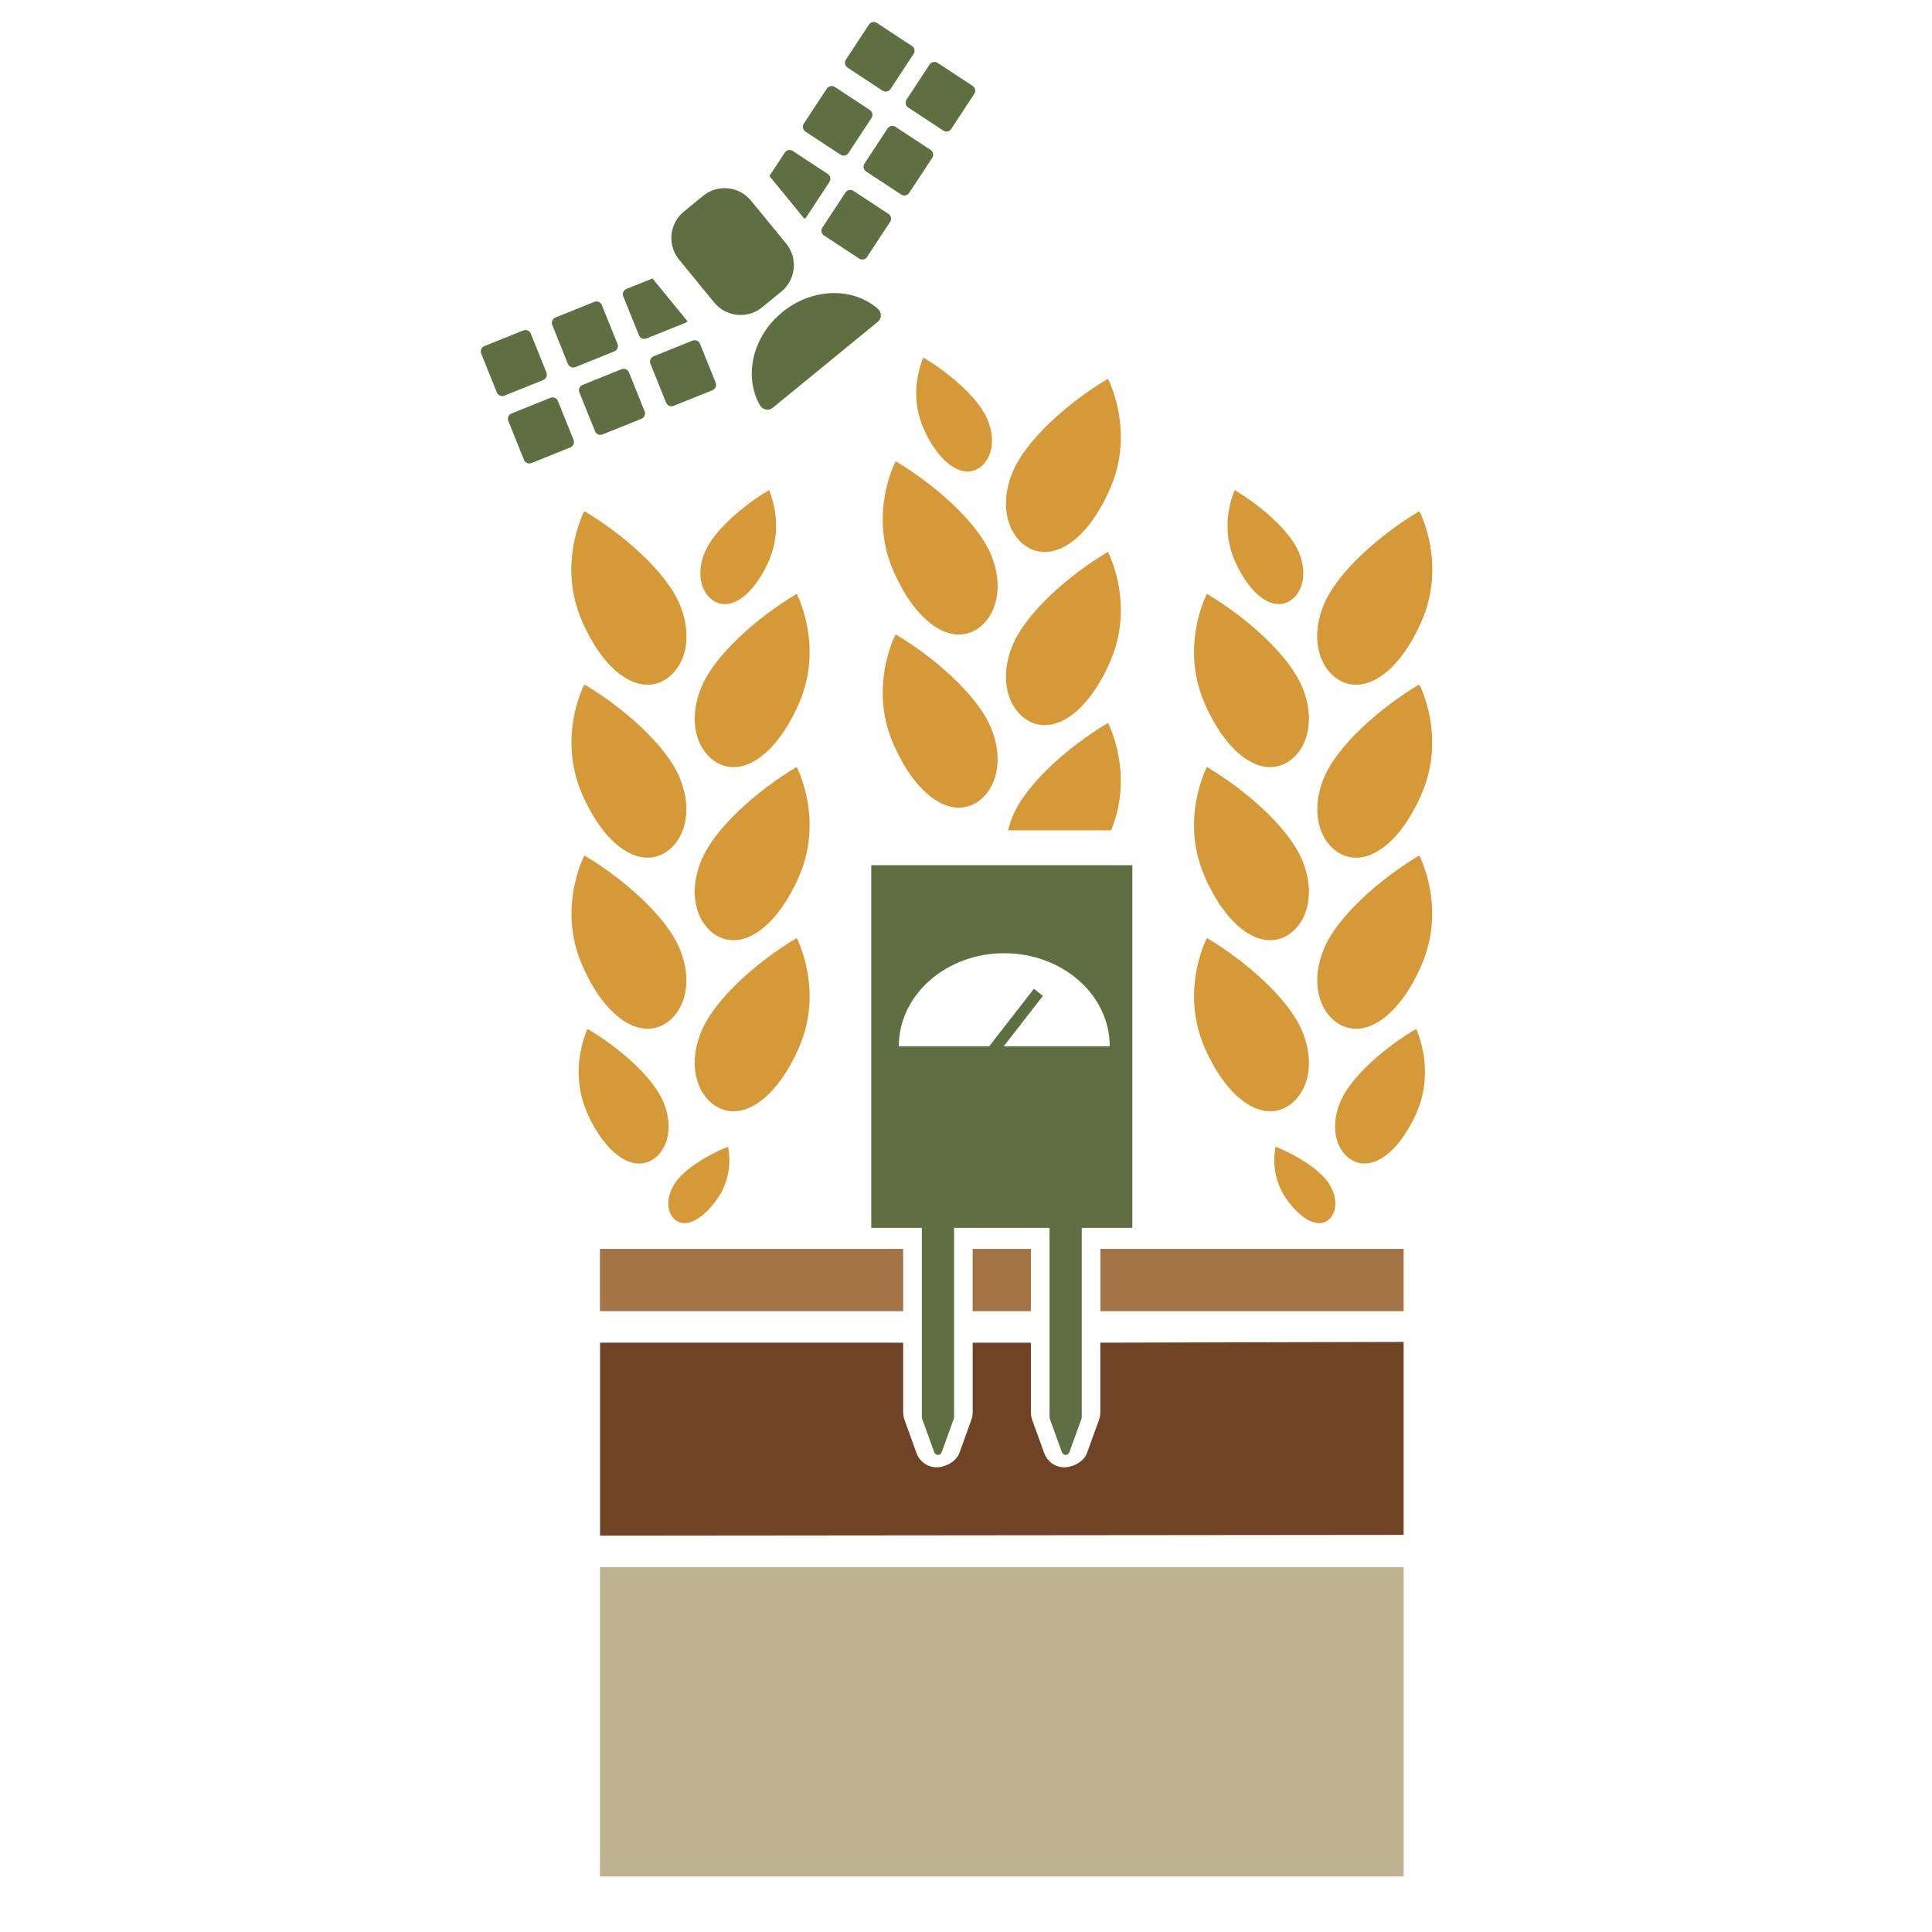 <?xml version="1.0" encoding="UTF-8" standalone="no"?>
<!-- Created with Inkscape (http://www.inkscape.org/) -->

<svg
   width="150mm"
   height="150mm"
   viewBox="0 0 150 150"
   version="1.1"
   id="svg63132"
   inkscape:version="1.3.2 (1:1.3.2+202311252150+091e20ef0f)"
   sodipodi:docname="logo_ai4soilhealth_square.icon.svg"
   inkscape:export-filename="logo_ai4soilhealth_square.icon.png"
   inkscape:export-xdpi="96"
   inkscape:export-ydpi="96"
   xmlns:inkscape="http://www.inkscape.org/namespaces/inkscape"
   xmlns:sodipodi="http://sodipodi.sourceforge.net/DTD/sodipodi-0.dtd"
   xmlns="http://www.w3.org/2000/svg"
   xmlns:svg="http://www.w3.org/2000/svg">
  <sodipodi:namedview
     id="namedview63134"
     pagecolor="#ffffff"
     bordercolor="#666666"
     borderopacity="1.0"
     inkscape:pageshadow="2"
     inkscape:pageopacity="0.0"
     inkscape:pagecheckerboard="0"
     inkscape:document-units="mm"
     showgrid="false"
     fit-margin-top="0"
     fit-margin-left="0"
     fit-margin-right="0"
     fit-margin-bottom="0"
     inkscape:zoom="0.69664703"
     inkscape:cx="729.92488"
     inkscape:cy="395.46569"
     inkscape:window-width="1920"
     inkscape:window-height="1073"
     inkscape:window-x="0"
     inkscape:window-y="0"
     inkscape:window-maximized="1"
     inkscape:current-layer="layer1"
     inkscape:showpageshadow="2"
     inkscape:deskcolor="#d1d1d1" />
  <defs
     id="defs63129">
    <clipPath
       clipPathUnits="userSpaceOnUse"
       id="clipPath63267">
      <path
         d="M 0,595.276 H 884.401 V 0 H 0 Z"
         id="path63265" />
    </clipPath>
    <clipPath
       clipPathUnits="userSpaceOnUse"
       id="clipPath63485">
      <path
         d="M 0,595.276 H 884.401 V 0 H 0 Z"
         id="path63483" />
    </clipPath>
    <clipPath
       clipPathUnits="userSpaceOnUse"
       id="clipPath1">
      <g
         id="g2"
         transform="matrix(2.241,0,0,-2.241,-238.948,332.355)">
        <path
           d="M 15.557,-10.72 H 410.122 V 254.856 H 15.557 Z"
           id="path1"
           style="stroke-width:0.446" />
      </g>
    </clipPath>
    <clipPath
       clipPathUnits="userSpaceOnUse"
       id="clipPath2">
      <g
         id="g3">
        <path
           d="M 15.557,-10.72 H 410.122 V 254.856 H 15.557 Z"
           id="path2"
           style="stroke-width:0.446" />
      </g>
    </clipPath>
    <clipPath
       clipPathUnits="userSpaceOnUse"
       id="clipPath3">
      <g
         id="g4"
         transform="matrix(2.241,0,0,-2.241,-222.142,280.769)">
        <path
           d="M 15.557,-10.72 H 410.122 V 254.856 H 15.557 Z"
           id="path3"
           style="stroke-width:0.446" />
      </g>
    </clipPath>
    <clipPath
       clipPathUnits="userSpaceOnUse"
       id="clipPath4">
      <g
         id="g5"
         transform="matrix(2.241,0,0,-2.241,-240.822,243.195)">
        <path
           d="M 15.557,-10.72 H 410.122 V 254.856 H 15.557 Z"
           id="path4"
           style="stroke-width:0.446" />
      </g>
    </clipPath>
    <clipPath
       clipPathUnits="userSpaceOnUse"
       id="clipPath5">
      <g
         id="g6"
         transform="matrix(2.241,0,0,-2.241,-202.977,228.267)">
        <path
           d="M 15.557,-10.72 H 410.122 V 254.856 H 15.557 Z"
           id="path5"
           style="stroke-width:0.446" />
      </g>
    </clipPath>
    <clipPath
       clipPathUnits="userSpaceOnUse"
       id="clipPath6">
      <g
         id="g7"
         transform="matrix(2.241,0,0,-2.241,-202.977,198.143)">
        <path
           d="M 15.557,-10.72 H 410.122 V 254.856 H 15.557 Z"
           id="path6"
           style="stroke-width:0.446" />
      </g>
    </clipPath>
    <clipPath
       clipPathUnits="userSpaceOnUse"
       id="clipPath7">
      <g
         id="g8"
         transform="matrix(2.241,0,0,-2.241,-208.144,160.91)">
        <path
           d="M 15.557,-10.72 H 410.122 V 254.856 H 15.557 Z"
           id="path7"
           style="stroke-width:0.446" />
      </g>
    </clipPath>
    <clipPath
       clipPathUnits="userSpaceOnUse"
       id="clipPath8">
      <g
         id="g9"
         transform="matrix(2.241,0,0,-2.241,-223.598,211.187)">
        <path
           d="M 15.557,-10.72 H 410.122 V 254.856 H 15.557 Z"
           id="path8"
           style="stroke-width:0.446" />
      </g>
    </clipPath>
    <clipPath
       clipPathUnits="userSpaceOnUse"
       id="clipPath9">
      <g
         id="g10"
         transform="matrix(2.241,0,0,-2.241,-223.598,181.063)">
        <path
           d="M 15.557,-10.72 H 410.122 V 254.856 H 15.557 Z"
           id="path9"
           style="stroke-width:0.446" />
      </g>
    </clipPath>
    <clipPath
       clipPathUnits="userSpaceOnUse"
       id="clipPath10">
      <g
         id="g11"
         transform="matrix(2.241,0,0,-2.241,-186.465,281.105)">
        <path
           d="M 15.557,-10.72 H 410.122 V 254.856 H 15.557 Z"
           id="path10"
           style="stroke-width:0.446" />
      </g>
    </clipPath>
    <clipPath
       clipPathUnits="userSpaceOnUse"
       id="clipPath11">
      <g
         id="g12"
         transform="matrix(2.241,0,0,-2.241,-186.465,251.337)">
        <path
           d="M 15.557,-10.72 H 410.122 V 254.856 H 15.557 Z"
           id="path11"
           style="stroke-width:0.446" />
      </g>
    </clipPath>
    <clipPath
       clipPathUnits="userSpaceOnUse"
       id="clipPath12">
      <g
         id="g13"
         transform="matrix(2.241,0,0,-2.241,-186.465,221.213)">
        <path
           d="M 15.557,-10.72 H 410.122 V 254.856 H 15.557 Z"
           id="path12"
           style="stroke-width:0.446" />
      </g>
    </clipPath>
    <clipPath
       clipPathUnits="userSpaceOnUse"
       id="clipPath13">
      <g
         id="g14"
         transform="matrix(2.241,0,0,-2.241,-174.166,298.242)">
        <path
           d="M 15.557,-10.72 H 410.122 V 254.856 H 15.557 Z"
           id="path13"
           style="stroke-width:0.446" />
      </g>
    </clipPath>
    <clipPath
       clipPathUnits="userSpaceOnUse"
       id="clipPath14">
      <g
         id="g15"
         transform="matrix(2.241,0,0,-2.241,-181.298,183.98)">
        <path
           d="M 15.557,-10.72 H 410.122 V 254.856 H 15.557 Z"
           id="path14"
           style="stroke-width:0.446" />
      </g>
    </clipPath>
    <clipPath
       clipPathUnits="userSpaceOnUse"
       id="clipPath15">
      <g
         id="g16"
         transform="matrix(2.241,0,0,-2.241,-162.92,290.487)">
        <path
           d="M 15.557,-10.72 H 410.122 V 254.856 H 15.557 Z"
           id="path15"
           style="stroke-width:0.446" />
      </g>
    </clipPath>
    <clipPath
       clipPathUnits="userSpaceOnUse"
       id="clipPath16">
      <g
         id="g17"
         transform="matrix(2.241,0,0,-2.241,-165.844,264.026)">
        <path
           d="M 15.557,-10.72 H 410.122 V 254.856 H 15.557 Z"
           id="path16"
           style="stroke-width:0.446" />
      </g>
    </clipPath>
    <clipPath
       clipPathUnits="userSpaceOnUse"
       id="clipPath17">
      <g
         id="g18"
         transform="matrix(2.241,0,0,-2.241,-148.808,236.977)">
        <path
           d="M 15.557,-10.72 H 410.122 V 254.856 H 15.557 Z"
           id="path17"
           style="stroke-width:0.446" />
      </g>
    </clipPath>
    <clipPath
       clipPathUnits="userSpaceOnUse"
       id="clipPath18">
      <g
         id="g19"
         transform="matrix(2.241,0,0,-2.241,-148.808,206.856)">
        <path
           d="M 15.557,-10.72 H 410.122 V 254.856 H 15.557 Z"
           id="path18"
           style="stroke-width:0.446" />
      </g>
    </clipPath>
    <clipPath
       clipPathUnits="userSpaceOnUse"
       id="clipPath19">
      <g
         id="g20"
         transform="matrix(2.241,0,0,-2.241,-148.808,206.856)">
        <path
           d="M 15.557,-10.72 H 410.122 V 254.856 H 15.557 Z"
           id="path19"
           style="stroke-width:0.446" />
      </g>
    </clipPath>
    <clipPath
       clipPathUnits="userSpaceOnUse"
       id="clipPath20">
      <g
         id="g21"
         transform="matrix(2.241,0,0,-2.241,-257.154,281.105)">
        <path
           d="M 15.557,-10.72 H 410.122 V 254.856 H 15.557 Z"
           id="path20"
           style="stroke-width:0.446" />
      </g>
    </clipPath>
    <clipPath
       clipPathUnits="userSpaceOnUse"
       id="clipPath21">
      <g
         id="g22"
         transform="matrix(2.241,0,0,-2.241,-257.154,251.337)">
        <path
           d="M 15.557,-10.72 H 410.122 V 254.856 H 15.557 Z"
           id="path21"
           style="stroke-width:0.446" />
      </g>
    </clipPath>
    <clipPath
       clipPathUnits="userSpaceOnUse"
       id="clipPath22">
      <g
         id="g23"
         transform="matrix(2.241,0,0,-2.241,-257.154,221.213)">
        <path
           d="M 15.557,-10.72 H 410.122 V 254.856 H 15.557 Z"
           id="path22"
           style="stroke-width:0.446" />
      </g>
    </clipPath>
    <clipPath
       clipPathUnits="userSpaceOnUse"
       id="clipPath23">
      <g
         id="g24"
         transform="matrix(2.241,0,0,-2.241,-269.452,298.242)">
        <path
           d="M 15.557,-10.72 H 410.122 V 254.856 H 15.557 Z"
           id="path23"
           style="stroke-width:0.446" />
      </g>
    </clipPath>
    <clipPath
       clipPathUnits="userSpaceOnUse"
       id="clipPath24">
      <g
         id="g25"
         transform="matrix(2.241,0,0,-2.241,-262.321,183.98)">
        <path
           d="M 15.557,-10.72 H 410.122 V 254.856 H 15.557 Z"
           id="path24"
           style="stroke-width:0.446" />
      </g>
    </clipPath>
    <clipPath
       clipPathUnits="userSpaceOnUse"
       id="clipPath25">
      <g
         id="g26"
         transform="matrix(2.241,0,0,-2.241,-280.699,290.487)">
        <path
           d="M 15.557,-10.72 H 410.122 V 254.856 H 15.557 Z"
           id="path25"
           style="stroke-width:0.446" />
      </g>
    </clipPath>
    <clipPath
       clipPathUnits="userSpaceOnUse"
       id="clipPath26">
      <g
         id="g27"
         transform="matrix(2.241,0,0,-2.241,-277.775,264.026)">
        <path
           d="M 15.557,-10.72 H 410.122 V 254.856 H 15.557 Z"
           id="path26"
           style="stroke-width:0.446" />
      </g>
    </clipPath>
    <clipPath
       clipPathUnits="userSpaceOnUse"
       id="clipPath27">
      <g
         id="g28"
         transform="matrix(2.241,0,0,-2.241,-294.811,236.977)">
        <path
           d="M 15.557,-10.72 H 410.122 V 254.856 H 15.557 Z"
           id="path27"
           style="stroke-width:0.446" />
      </g>
    </clipPath>
    <clipPath
       clipPathUnits="userSpaceOnUse"
       id="clipPath28">
      <g
         id="g29"
         transform="matrix(2.241,0,0,-2.241,-294.811,206.856)">
        <path
           d="M 15.557,-10.72 H 410.122 V 254.856 H 15.557 Z"
           id="path28"
           style="stroke-width:0.446" />
      </g>
    </clipPath>
    <clipPath
       clipPathUnits="userSpaceOnUse"
       id="clipPath29">
      <g
         id="g30"
         transform="matrix(2.241,0,0,-2.241,-294.811,206.856)">
        <path
           d="M 15.557,-10.72 H 410.122 V 254.856 H 15.557 Z"
           id="path29"
           style="stroke-width:0.446" />
      </g>
    </clipPath>
    <clipPath
       clipPathUnits="userSpaceOnUse"
       id="clipPath30">
      <g
         id="g31">
        <path
           d="M 15.557,-10.72 H 410.122 V 254.856 H 15.557 Z"
           id="path30"
           style="stroke-width:0.446" />
      </g>
    </clipPath>
    <clipPath
       clipPathUnits="userSpaceOnUse"
       id="clipPath31">
      <g
         id="g32">
        <path
           d="M 15.557,-10.72 H 410.122 V 254.856 H 15.557 Z"
           id="path31"
           style="stroke-width:0.446" />
      </g>
    </clipPath>
    <clipPath
       clipPathUnits="userSpaceOnUse"
       id="clipPath32">
      <g
         id="g33">
        <path
           d="M 15.557,-10.72 H 410.122 V 254.856 H 15.557 Z"
           id="path32"
           style="stroke-width:0.446" />
      </g>
    </clipPath>
    <clipPath
       clipPathUnits="userSpaceOnUse"
       id="clipPath33">
      <g
         id="g34"
         transform="matrix(2.241,0,0,-2.241,-158.659,157.043)">
        <path
           d="M 15.557,-10.72 H 410.122 V 254.856 H 15.557 Z"
           id="path33"
           style="stroke-width:0.446" />
      </g>
    </clipPath>
    <clipPath
       clipPathUnits="userSpaceOnUse"
       id="clipPath34">
      <g
         id="g35"
         transform="matrix(2.241,0,0,-2.241,-167.983,157.966)">
        <path
           d="M 15.557,-10.72 H 410.122 V 254.856 H 15.557 Z"
           id="path34"
           style="stroke-width:0.446" />
      </g>
    </clipPath>
    <clipPath
       clipPathUnits="userSpaceOnUse"
       id="clipPath35">
      <g
         id="g36"
         transform="matrix(2.241,0,0,-2.241,-155.618,162.944)">
        <path
           d="M 15.557,-10.72 H 410.122 V 254.856 H 15.557 Z"
           id="path35"
           style="stroke-width:0.446" />
      </g>
    </clipPath>
    <clipPath
       clipPathUnits="userSpaceOnUse"
       id="clipPath36">
      <g
         id="g37"
         transform="matrix(2.241,0,0,-2.241,-143.253,167.922)">
        <path
           d="M 15.557,-10.72 H 410.122 V 254.856 H 15.557 Z"
           id="path36"
           style="stroke-width:0.446" />
      </g>
    </clipPath>
    <clipPath
       clipPathUnits="userSpaceOnUse"
       id="clipPath37">
      <g
         id="g38"
         transform="matrix(2.241,0,0,-2.241,-150.897,151.217)">
        <path
           d="M 15.557,-10.72 H 410.122 V 254.856 H 15.557 Z"
           id="path37"
           style="stroke-width:0.446" />
      </g>
    </clipPath>
    <clipPath
       clipPathUnits="userSpaceOnUse"
       id="clipPath38">
      <g
         id="g39"
         transform="matrix(2.241,0,0,-2.241,-138.532,156.195)">
        <path
           d="M 15.557,-10.72 H 410.122 V 254.856 H 15.557 Z"
           id="path38"
           style="stroke-width:0.446" />
      </g>
    </clipPath>
    <clipPath
       clipPathUnits="userSpaceOnUse"
       id="clipPath39">
      <g
         id="g40"
         transform="matrix(2.241,0,0,-2.241,-191.525,128.97)">
        <path
           d="M 15.557,-10.72 H 410.122 V 254.856 H 15.557 Z"
           id="path39"
           style="stroke-width:0.446" />
      </g>
    </clipPath>
    <clipPath
       clipPathUnits="userSpaceOnUse"
       id="clipPath40">
      <g
         id="g41"
         transform="matrix(2.241,0,0,-2.241,-190.587,138.293)">
        <path
           d="M 15.557,-10.72 H 410.122 V 254.856 H 15.557 Z"
           id="path40"
           style="stroke-width:0.446" />
      </g>
    </clipPath>
    <clipPath
       clipPathUnits="userSpaceOnUse"
       id="clipPath41">
      <g
         id="g42"
         transform="matrix(2.241,0,0,-2.241,-197.91,127.155)">
        <path
           d="M 15.557,-10.72 H 410.122 V 254.856 H 15.557 Z"
           id="path41"
           style="stroke-width:0.446" />
      </g>
    </clipPath>
    <clipPath
       clipPathUnits="userSpaceOnUse"
       id="clipPath42">
      <g
         id="g43"
         transform="matrix(2.241,0,0,-2.241,-205.233,116.018)">
        <path
           d="M 15.557,-10.72 H 410.122 V 254.856 H 15.557 Z"
           id="path42"
           style="stroke-width:0.446" />
      </g>
    </clipPath>
    <clipPath
       clipPathUnits="userSpaceOnUse"
       id="clipPath43">
      <g
         id="g44"
         transform="matrix(2.241,0,0,-2.241,-187.347,120.21)">
        <path
           d="M 15.557,-10.72 H 410.122 V 254.856 H 15.557 Z"
           id="path43"
           style="stroke-width:0.446" />
      </g>
    </clipPath>
    <clipPath
       clipPathUnits="userSpaceOnUse"
       id="clipPath44">
      <g
         id="g45"
         transform="matrix(2.241,0,0,-2.241,-194.67,109.073)">
        <path
           d="M 15.557,-10.72 H 410.122 V 254.856 H 15.557 Z"
           id="path44"
           style="stroke-width:0.446" />
      </g>
    </clipPath>
    <clipPath
       clipPathUnits="userSpaceOnUse"
       id="clipPath45">
      <g
         id="g46"
         transform="matrix(2.241,0,0,-2.241,-181.943,169.658)">
        <path
           d="M 15.557,-10.72 H 410.122 V 254.856 H 15.557 Z"
           id="path45"
           style="stroke-width:0.446" />
      </g>
    </clipPath>
    <clipPath
       clipPathUnits="userSpaceOnUse"
       id="clipPath46">
      <g
         id="g47"
         transform="matrix(2.241,0,0,-2.241,-169.82,132.772)">
        <path
           d="M 15.557,-10.72 H 410.122 V 254.856 H 15.557 Z"
           id="path46"
           style="stroke-width:0.446" />
      </g>
    </clipPath>
  </defs>
  <g
     inkscape:label="Layer 1"
     inkscape:groupmode="layer"
     id="layer1"
     transform="translate(-21.176,-44.03)">
    <g
       id="g63295"
       transform="matrix(0.446,0,0,-0.446,75.763,59.235)"
       clip-path="url(#clipPath46)">
      <path
         d="m 0,0 -3.358,-2.748 c -2.529,-2.071 -2.902,-5.813 -0.831,-8.343 l 6.124,-7.482 c 2.07,-2.529 5.812,-2.902 8.342,-0.832 l 3.357,2.748 c 2.53,2.071 2.904,5.813 0.833,8.342 L 8.343,-0.833 C 6.272,1.698 2.53,2.071 0,0"
         style="fill:#606f42;fill-opacity:1;fill-rule:nonzero;stroke:none"
         id="path63297" />
    </g>
    <g
       id="g63299"
       transform="matrix(0.446,0,0,-0.446,81.172,75.691)"
       clip-path="url(#clipPath45)">
      <path
         d="m 0,0 c -0.714,-0.584 -1.768,-0.364 -2.226,0.436 -2.872,5.02 -1.332,11.936 3.877,16.199 5.208,4.263 12.292,4.406 16.645,0.599 0.694,-0.607 0.702,-1.684 -0.012,-2.268 z"
         style="fill:#606f42;fill-opacity:1;fill-rule:nonzero;stroke:none"
         id="path63301" />
    </g>
    <g
       id="g63303"
       transform="matrix(0.446,0,0,-0.446,86.85,48.662)"
       clip-path="url(#clipPath44)">
      <path
         d="m 0,0 4.013,6.103 c 0.304,0.462 0.923,0.59 1.385,0.287 l 6.103,-4.013 c 0.462,-0.304 0.59,-0.923 0.286,-1.385 L 7.774,-5.111 C 7.47,-5.573 6.851,-5.701 6.389,-5.398 L 0.286,-1.385 C -0.176,-1.081 -0.304,-0.462 0,0"
         style="fill:#606f42;fill-opacity:1;fill-rule:nonzero;stroke:none"
         id="path63305" />
    </g>
    <g
       id="g63307"
       transform="matrix(0.446,0,0,-0.446,83.583,53.63)"
       clip-path="url(#clipPath43)">
      <path
         d="M 0,0 4.013,6.104 C 4.317,6.565 4.936,6.693 5.398,6.39 l 6.103,-4.013 c 0.462,-0.304 0.59,-0.923 0.286,-1.385 L 7.774,-5.111 C 7.47,-5.573 6.851,-5.701 6.389,-5.398 L 0.286,-1.385 C -0.176,-1.081 -0.304,-0.462 0,0"
         style="fill:#606f42;fill-opacity:1;fill-rule:nonzero;stroke:none"
         id="path63309" />
    </g>
    <g
       id="g63311"
       transform="matrix(0.446,0,0,-0.446,91.562,51.76)"
       clip-path="url(#clipPath42)">
      <path
         d="m 0,0 4.013,6.103 c 0.304,0.462 0.923,0.59 1.385,0.287 l 6.103,-4.013 c 0.462,-0.304 0.59,-0.923 0.286,-1.385 L 7.774,-5.111 C 7.47,-5.573 6.851,-5.701 6.389,-5.398 L 0.286,-1.385 C -0.176,-1.081 -0.304,-0.462 0,0"
         style="fill:#606f42;fill-opacity:1;fill-rule:nonzero;stroke:none"
         id="path63313" />
    </g>
    <g
       id="g63315"
       transform="matrix(0.446,0,0,-0.446,88.295,56.729)"
       clip-path="url(#clipPath41)">
      <path
         d="m 0,0 4.013,6.103 c 0.304,0.462 0.923,0.59 1.385,0.287 l 6.103,-4.013 c 0.462,-0.304 0.59,-0.923 0.286,-1.385 L 7.774,-5.111 C 7.47,-5.573 6.851,-5.701 6.389,-5.398 L 0.286,-1.385 C -0.176,-1.081 -0.304,-0.462 0,0"
         style="fill:#606f42;fill-opacity:1;fill-rule:nonzero;stroke:none"
         id="path63317" />
    </g>
    <g
       id="g63319"
       transform="matrix(0.446,0,0,-0.446,85.028,61.698)"
       clip-path="url(#clipPath40)">
      <path
         d="M 0,0 4.013,6.104 C 4.317,6.565 4.936,6.693 5.398,6.39 l 6.103,-4.013 c 0.462,-0.304 0.59,-0.923 0.286,-1.385 L 7.774,-5.111 C 7.47,-5.573 6.851,-5.701 6.389,-5.398 L 0.286,-1.385 C -0.176,-1.081 -0.304,-0.462 0,0"
         style="fill:#606f42;fill-opacity:1;fill-rule:nonzero;stroke:none"
         id="path63321" />
    </g>
    <g
       id="g63323"
       transform="matrix(0.446,0,0,-0.446,85.447,57.539)"
       clip-path="url(#clipPath39)">
      <path
         d="M 0,0 -6.103,4.013 C -6.565,4.316 -7.184,4.188 -7.488,3.726 l -2.681,-4.077 6.096,-7.447 c 0.134,0.075 0.256,0.173 0.346,0.31 l 4.013,6.103 C 0.59,-0.923 0.462,-0.304 0,0"
         style="fill:#606f42;fill-opacity:1;fill-rule:nonzero;stroke:none"
         id="path63325" />
    </g>
    <g
       id="g63327"
       transform="matrix(0.446,0,0,-0.446,61.805,69.684)"
       clip-path="url(#clipPath38)">
      <path
         d="M 0,0 -6.776,-2.728 C -7.289,-2.934 -7.537,-3.516 -7.33,-4.029 l 2.727,-6.775 c 0.207,-0.513 0.789,-0.761 1.301,-0.555 l 6.776,2.728 c 0.513,0.207 0.761,0.789 0.555,1.302 L 1.301,-0.554 C 1.095,-0.041 0.513,0.206 0,0"
         style="fill:#606f42;fill-opacity:1;fill-rule:nonzero;stroke:none"
         id="path63329" />
    </g>
    <g
       id="g63331"
       transform="matrix(0.446,0,0,-0.446,67.321,67.464)"
       clip-path="url(#clipPath37)">
      <path
         d="M 0,0 -6.776,-2.728 C -7.289,-2.934 -7.537,-3.516 -7.33,-4.029 l 2.727,-6.775 c 0.207,-0.513 0.789,-0.761 1.301,-0.555 l 6.776,2.728 c 0.513,0.207 0.761,0.789 0.555,1.302 L 1.301,-0.554 C 1.095,-0.041 0.513,0.206 0,0"
         style="fill:#606f42;fill-opacity:1;fill-rule:nonzero;stroke:none"
         id="path63333" />
    </g>
    <g
       id="g63335"
       transform="matrix(0.446,0,0,-0.446,63.911,74.916)"
       clip-path="url(#clipPath36)">
      <path
         d="M 0,0 -6.776,-2.728 C -7.289,-2.934 -7.537,-3.516 -7.33,-4.029 l 2.727,-6.775 c 0.207,-0.513 0.789,-0.761 1.301,-0.555 l 6.776,2.728 c 0.513,0.207 0.761,0.789 0.555,1.302 L 1.301,-0.554 C 1.095,-0.041 0.513,0.206 0,0"
         style="fill:#606f42;fill-opacity:1;fill-rule:nonzero;stroke:none"
         id="path63337" />
    </g>
    <g
       id="g63339"
       transform="matrix(0.446,0,0,-0.446,69.427,72.696)"
       clip-path="url(#clipPath35)">
      <path
         d="M 0,0 -6.776,-2.728 C -7.289,-2.934 -7.537,-3.516 -7.33,-4.029 l 2.727,-6.775 c 0.207,-0.513 0.789,-0.761 1.301,-0.555 l 6.776,2.728 c 0.513,0.207 0.761,0.789 0.555,1.302 L 1.301,-0.554 C 1.095,-0.041 0.513,0.206 0,0"
         style="fill:#606f42;fill-opacity:1;fill-rule:nonzero;stroke:none"
         id="path63341" />
    </g>
    <g
       id="g63343"
       transform="matrix(0.446,0,0,-0.446,74.944,70.475)"
       clip-path="url(#clipPath34)">
      <path
         d="M 0,0 -6.776,-2.728 C -7.289,-2.934 -7.537,-3.516 -7.33,-4.029 l 2.727,-6.775 c 0.207,-0.513 0.789,-0.761 1.301,-0.555 l 6.776,2.728 c 0.513,0.207 0.761,0.789 0.555,1.302 L 1.301,-0.554 C 1.095,-0.041 0.513,0.206 0,0"
         style="fill:#606f42;fill-opacity:1;fill-rule:nonzero;stroke:none"
         id="path63345" />
    </g>
    <g
       id="g63347"
       transform="matrix(0.446,0,0,-0.446,70.784,70.063)"
       clip-path="url(#clipPath33)">
      <path
         d="m 0,0 -2.728,6.775 c -0.206,0.513 0.042,1.095 0.555,1.301 L 2.353,9.899 8.449,2.451 C 8.349,2.335 8.229,2.235 8.077,2.174 L 1.301,-0.554 C 0.788,-0.761 0.206,-0.513 0,0"
         style="fill:#606f42;fill-opacity:1;fill-rule:nonzero;stroke:none"
         id="path63349" />
    </g>
    <path
       d="m 67.757,140.995 h 23.542 v 4.836 H 67.757 Z"
       style="fill:#a47343;fill-opacity:1;fill-rule:nonzero;stroke:none;stroke-width:0.446"
       id="path63351"
       clip-path="url(#clipPath32)" />
    <path
       d="M 101.217,145.831 H 96.692 V 140.995 H 101.217 Z"
       style="fill:#a47343;fill-opacity:1;fill-rule:nonzero;stroke:none;stroke-width:0.446"
       id="path63353"
       clip-path="url(#clipPath31)" />
    <path
       d="m 130.154,145.831 h -23.545 v -4.836 h 23.545 z"
       style="fill:#a47343;fill-opacity:1;fill-rule:nonzero;stroke:none;stroke-width:0.446"
       id="path63355"
       clip-path="url(#clipPath30)" />
    <g
       id="g63357"
       transform="matrix(0.446,0,0,-0.446,131.527,92.287)"
       clip-path="url(#clipPath29)">
      <path
         d="m 0,0 c -1.938,-4.394 -4.367,-7.68 -7.028,-9.484 -2.295,-1.553 -4.59,-1.902 -6.644,-1 -2.509,1.099 -4.438,4.01 -4.438,7.921 0,1.616 0.322,3.393 1.072,5.287 2.312,5.849 9.974,12.448 16.556,16.386 0.026,0.018 0.053,0.027 0.08,0.027 0.009,0 0.027,-0.009 0.036,-0.009 0.071,-0.018 0.089,-0.072 0.098,-0.081 C 0.777,16.806 3.875,8.832 0,0"
         style="fill:#d69938;fill-opacity:1;fill-rule:nonzero;stroke:none"
         id="path63359" />
    </g>
    <g
       id="g63361"
       transform="matrix(0.446,0,0,-0.446,131.527,92.287)"
       clip-path="url(#clipPath28)">
      <path
         d="m 0,0 c -1.938,-4.394 -4.367,-7.68 -7.028,-9.484 -2.295,-1.553 -4.59,-1.902 -6.644,-1 -2.509,1.099 -4.438,4.01 -4.438,7.921 0,1.616 0.322,3.393 1.072,5.287 2.312,5.849 9.974,12.448 16.556,16.386 0.026,0.018 0.053,0.027 0.08,0.027 0.009,0 0.027,-0.009 0.036,-0.009 0.071,-0.018 0.089,-0.072 0.098,-0.081 C 0.777,16.806 3.875,8.832 0,0"
         style="fill:#d69938;fill-opacity:1;fill-rule:nonzero;stroke:none"
         id="path63363" />
    </g>
    <g
       id="g63365"
       transform="matrix(0.446,0,0,-0.446,131.527,105.724)"
       clip-path="url(#clipPath27)">
      <path
         d="m 0,0 c -1.938,-4.402 -4.367,-7.68 -7.028,-9.493 -2.295,-1.553 -4.599,-1.893 -6.644,-1 -2.509,1.108 -4.438,4.019 -4.438,7.93 0,1.607 0.322,3.384 1.072,5.278 2.312,5.858 9.974,12.448 16.556,16.395 0.008,0 0.036,0.018 0.08,0.018 h 0.036 c 0.044,-0.018 0.08,-0.045 0.098,-0.09 C 0.777,16.806 3.875,8.832 0,0"
         style="fill:#d69938;fill-opacity:1;fill-rule:nonzero;stroke:none"
         id="path63367" />
    </g>
    <g
       id="g63369"
       transform="matrix(0.446,0,0,-0.446,123.926,117.792)"
       clip-path="url(#clipPath26)">
      <path
         d="m 0,0 c -2.56,-6.494 -0.176,-11.652 3.367,-13.21 2.053,-0.901 4.347,-0.555 6.641,1.002 2.663,1.806 5.093,5.088 7.027,9.489 3.88,8.829 0.776,16.805 -0.268,19.04 -0.007,0.015 -0.03,0.064 -0.092,0.083 -0.014,0.005 -0.029,0.006 -0.043,0.006 -0.028,0 -0.055,-0.007 -0.081,-0.023 C 9.975,12.447 2.307,5.852 0,0"
         style="fill:#d69938;fill-opacity:1;fill-rule:nonzero;stroke:none"
         id="path63371" />
    </g>
    <g
       id="g63373"
       transform="matrix(0.446,0,0,-0.446,125.23,129.597)"
       clip-path="url(#clipPath25)">
      <path
         d="m 0,0 h -0.001 c -2.068,-5.027 -0.302,-9.059 2.411,-10.299 3.479,-1.588 7.793,1.677 10.742,8.127 3.09,6.759 0.926,12.958 0.073,14.917 C 8.135,9.769 1.869,4.545 0,0"
         style="fill:#d69938;fill-opacity:1;fill-rule:nonzero;stroke:none"
         id="path63375" />
    </g>
    <g
       id="g63377"
       transform="matrix(0.446,0,0,-0.446,117.031,82.081)"
       clip-path="url(#clipPath24)">
      <path
         d="m 0,0 c -0.773,-1.857 -2.41,-6.994 0.142,-12.576 2.506,-5.483 6.143,-8.277 9.057,-6.944 2.27,1.038 3.741,4.433 1.995,8.68 C 9.613,-6.996 4.346,-2.577 0,0"
         style="fill:#d69938;fill-opacity:1;fill-rule:nonzero;stroke:none"
         id="path63379" />
    </g>
    <g
       id="g63381"
       transform="matrix(0.446,0,0,-0.446,120.213,133.057)"
       clip-path="url(#clipPath23)">
      <path
         d="m 0,0 c -0.329,-1.68 -0.647,-5.358 1.735,-8.873 2.484,-3.668 5.409,-5.279 7.286,-4.009 1.46,0.99 2.066,3.563 0.312,6.382 C 7.741,-3.944 3.5,-1.407 0,0"
         style="fill:#d69938;fill-opacity:1;fill-rule:nonzero;stroke:none"
         id="path63383" />
    </g>
    <g
       id="g63385"
       transform="matrix(0.446,0,0,-0.446,114.726,98.692)"
       clip-path="url(#clipPath22)">
      <path
         d="m 0,0 c 3.635,-8.27 9.128,-12.486 13.669,-10.491 3.542,1.558 5.925,6.717 3.367,13.21 C 14.728,8.571 7.06,15.167 0.484,19.106 0.472,19.113 0.444,19.13 0.404,19.13 0.391,19.13 0.376,19.129 0.36,19.123 0.319,19.111 0.288,19.083 0.269,19.04 -0.775,16.806 -3.88,8.83 0,0"
         style="fill:#d69938;fill-opacity:1;fill-rule:nonzero;stroke:none"
         id="path63387" />
    </g>
    <g
       id="g63389"
       transform="matrix(0.446,0,0,-0.446,114.726,112.131)"
       clip-path="url(#clipPath21)">
      <path
         d="m 0,0 c 3.636,-8.271 9.134,-12.484 13.669,-10.492 3.542,1.558 5.925,6.718 3.367,13.211 C 14.728,8.572 7.059,15.167 0.484,19.106 0.458,19.122 0.431,19.129 0.403,19.129 0.389,19.129 0.374,19.128 0.36,19.123 0.298,19.104 0.276,19.056 0.269,19.04 -0.775,16.805 -3.88,8.828 0,0"
         style="fill:#d69938;fill-opacity:1;fill-rule:nonzero;stroke:none"
         id="path63391" />
    </g>
    <g
       id="g63393"
       transform="matrix(0.446,0,0,-0.446,114.726,125.412)"
       clip-path="url(#clipPath20)">
      <path
         d="m 0,0 c 3.636,-8.271 9.134,-12.484 13.669,-10.492 3.542,1.558 5.925,6.717 3.367,13.21 C 14.727,8.572 7.059,15.167 0.484,19.105 0.457,19.122 0.43,19.129 0.402,19.129 0.388,19.129 0.374,19.128 0.36,19.123 0.298,19.104 0.276,19.056 0.269,19.04 -0.775,16.805 -3.88,8.829 0,0"
         style="fill:#d69938;fill-opacity:1;fill-rule:nonzero;stroke:none"
         id="path63395" />
    </g>
    <g
       id="g63397"
       transform="matrix(0.446,0,0,-0.446,66.389,92.287)"
       clip-path="url(#clipPath19)">
      <path
         d="m 0,0 c 1.938,-4.394 4.367,-7.68 7.028,-9.484 2.295,-1.553 4.59,-1.902 6.644,-1 2.509,1.099 4.438,4.01 4.438,7.921 0,1.616 -0.322,3.393 -1.072,5.287 C 14.726,8.573 7.064,15.172 0.482,19.11 0.456,19.128 0.429,19.137 0.402,19.137 0.393,19.137 0.375,19.128 0.366,19.128 0.295,19.11 0.277,19.056 0.268,19.047 -0.777,16.806 -3.875,8.832 0,0"
         style="fill:#d69938;fill-opacity:1;fill-rule:nonzero;stroke:none"
         id="path63399" />
    </g>
    <g
       id="g63401"
       transform="matrix(0.446,0,0,-0.446,66.389,92.287)"
       clip-path="url(#clipPath18)">
      <path
         d="m 0,0 c 1.938,-4.394 4.367,-7.68 7.028,-9.484 2.295,-1.553 4.59,-1.902 6.644,-1 2.509,1.099 4.438,4.01 4.438,7.921 0,1.616 -0.322,3.393 -1.072,5.287 C 14.726,8.573 7.064,15.172 0.482,19.11 0.456,19.128 0.429,19.137 0.402,19.137 0.393,19.137 0.375,19.128 0.366,19.128 0.295,19.11 0.277,19.056 0.268,19.047 -0.777,16.806 -3.875,8.832 0,0"
         style="fill:#d69938;fill-opacity:1;fill-rule:nonzero;stroke:none"
         id="path63403" />
    </g>
    <g
       id="g63405"
       transform="matrix(0.446,0,0,-0.446,66.389,105.724)"
       clip-path="url(#clipPath17)">
      <path
         d="m 0,0 c 1.938,-4.402 4.367,-7.68 7.028,-9.493 2.295,-1.553 4.599,-1.893 6.644,-1 2.509,1.108 4.438,4.019 4.438,7.93 0,1.607 -0.322,3.384 -1.072,5.278 -2.312,5.858 -9.974,12.448 -16.556,16.395 -0.008,0 -0.036,0.018 -0.08,0.018 H 0.366 C 0.322,19.11 0.286,19.083 0.268,19.038 -0.777,16.806 -3.875,8.832 0,0"
         style="fill:#d69938;fill-opacity:1;fill-rule:nonzero;stroke:none"
         id="path63407" />
    </g>
    <g
       id="g63409"
       transform="matrix(0.446,0,0,-0.446,73.99,117.792)"
       clip-path="url(#clipPath16)">
      <path
         d="m 0,0 c 2.56,-6.494 0.176,-11.652 -3.367,-13.21 -2.053,-0.901 -4.347,-0.555 -6.641,1.002 -2.663,1.806 -5.093,5.088 -7.027,9.489 -3.88,8.829 -0.776,16.805 0.268,19.04 0.007,0.015 0.03,0.064 0.092,0.083 0.014,0.005 0.029,0.006 0.043,0.006 0.028,0 0.055,-0.007 0.081,-0.023 C -9.975,12.447 -2.307,5.852 0,0"
         style="fill:#d69938;fill-opacity:1;fill-rule:nonzero;stroke:none"
         id="path63411" />
    </g>
    <g
       id="g63413"
       transform="matrix(0.446,0,0,-0.446,72.685,129.597)"
       clip-path="url(#clipPath15)">
      <path
         d="m 0,0 h 0.001 c 2.068,-5.027 0.302,-9.059 -2.411,-10.299 -3.479,-1.588 -7.793,1.677 -10.742,8.127 -3.09,6.759 -0.926,12.958 -0.073,14.917 C -8.135,9.769 -1.869,4.545 0,0"
         style="fill:#d69938;fill-opacity:1;fill-rule:nonzero;stroke:none"
         id="path63415" />
    </g>
    <g
       id="g63417"
       transform="matrix(0.446,0,0,-0.446,80.884,82.081)"
       clip-path="url(#clipPath14)">
      <path
         d="m 0,0 c 0.773,-1.857 2.41,-6.994 -0.142,-12.576 -2.506,-5.483 -6.143,-8.277 -9.057,-6.944 -2.27,1.038 -3.741,4.433 -1.995,8.68 C -9.613,-6.996 -4.346,-2.577 0,0"
         style="fill:#d69938;fill-opacity:1;fill-rule:nonzero;stroke:none"
         id="path63419" />
    </g>
    <g
       id="g63421"
       transform="matrix(0.446,0,0,-0.446,77.702,133.057)"
       clip-path="url(#clipPath13)">
      <path
         d="m 0,0 c 0.329,-1.68 0.647,-5.358 -1.735,-8.873 -2.484,-3.668 -5.409,-5.279 -7.286,-4.009 -1.46,0.99 -2.066,3.563 -0.312,6.382 C -7.741,-3.944 -3.5,-1.407 0,0"
         style="fill:#d69938;fill-opacity:1;fill-rule:nonzero;stroke:none"
         id="path63423" />
    </g>
    <g
       id="g63425"
       transform="matrix(0.446,0,0,-0.446,83.189,98.692)"
       clip-path="url(#clipPath12)">
      <path
         d="m 0,0 c -3.635,-8.27 -9.128,-12.486 -13.669,-10.491 -3.542,1.558 -5.925,6.717 -3.367,13.21 2.308,5.852 9.976,12.448 16.552,16.387 0.012,0.007 0.04,0.024 0.08,0.024 0.013,0 0.028,-10e-4 0.044,-0.007 0.041,-0.012 0.072,-0.04 0.091,-0.083 C 0.775,16.806 3.88,8.83 0,0"
         style="fill:#d69938;fill-opacity:1;fill-rule:nonzero;stroke:none"
         id="path63427" />
    </g>
    <g
       id="g63429"
       transform="matrix(0.446,0,0,-0.446,83.189,112.131)"
       clip-path="url(#clipPath11)">
      <path
         d="m 0,0 c -3.636,-8.271 -9.134,-12.484 -13.669,-10.492 -3.542,1.558 -5.925,6.718 -3.367,13.211 2.308,5.853 9.977,12.448 16.552,16.387 0.026,0.016 0.053,0.023 0.081,0.023 0.014,0 0.029,-0.001 0.043,-0.006 0.062,-0.019 0.084,-0.067 0.091,-0.083 C 0.775,16.805 3.88,8.828 0,0"
         style="fill:#d69938;fill-opacity:1;fill-rule:nonzero;stroke:none"
         id="path63431" />
    </g>
    <g
       id="g63433"
       transform="matrix(0.446,0,0,-0.446,83.189,125.412)"
       clip-path="url(#clipPath10)">
      <path
         d="m 0,0 c -3.636,-8.271 -9.134,-12.484 -13.669,-10.492 -3.542,1.558 -5.925,6.717 -3.367,13.21 2.309,5.854 9.977,12.449 16.552,16.387 0.027,0.017 0.054,0.024 0.082,0.024 0.014,0 0.028,-0.001 0.042,-0.006 0.062,-0.019 0.084,-0.067 0.091,-0.083 C 0.775,16.805 3.88,8.829 0,0"
         style="fill:#d69938;fill-opacity:1;fill-rule:nonzero;stroke:none"
         id="path63435" />
    </g>
    <g
       id="g63437"
       transform="matrix(0.446,0,0,-0.446,99.756,80.779)"
       clip-path="url(#clipPath9)">
      <path
         d="m 0,0 c -2.56,-6.494 -0.176,-11.652 3.367,-13.21 2.047,-0.9 4.345,-0.556 6.641,1.002 2.663,1.806 5.093,5.088 7.027,9.489 3.88,8.829 0.776,16.805 -0.268,19.04 -0.019,0.042 -0.051,0.071 -0.092,0.083 -0.016,0.006 -0.031,0.007 -0.044,0.007 -0.04,0 -0.068,-0.017 -0.079,-0.023 C 9.975,12.448 2.307,5.852 0,0"
         style="fill:#d69938;fill-opacity:1;fill-rule:nonzero;stroke:none"
         id="path63439" />
    </g>
    <g
       id="g63441"
       transform="matrix(0.446,0,0,-0.446,99.756,94.219)"
       clip-path="url(#clipPath8)">
      <path
         d="m 0,0 c -2.56,-6.494 -0.176,-11.653 3.367,-13.211 2.048,-0.901 4.346,-0.553 6.641,1.003 2.663,1.806 5.093,5.088 7.027,9.489 3.88,8.828 0.776,16.804 -0.268,19.04 -0.007,0.015 -0.03,0.064 -0.092,0.083 -0.014,0.005 -0.028,0.006 -0.043,0.006 -0.027,0 -0.054,-0.007 -0.08,-0.023 C 9.975,12.448 2.307,5.853 0,0"
         style="fill:#d69938;fill-opacity:1;fill-rule:nonzero;stroke:none"
         id="path63443" />
    </g>
    <g
       id="g63445"
       transform="matrix(0.446,0,0,-0.446,92.861,71.788)"
       clip-path="url(#clipPath7)">
      <path
         d="m 0,0 c -0.773,-1.857 -2.41,-6.993 0.142,-12.576 1.356,-2.967 3.026,-5.161 4.83,-6.346 1.036,-0.681 2.611,-1.339 4.226,-0.597 2.272,1.037 3.742,4.432 1.996,8.68 C 9.612,-6.994 4.345,-2.575 0,0"
         style="fill:#d69938;fill-opacity:1;fill-rule:nonzero;stroke:none"
         id="path63447" />
    </g>
    <g
       id="g63449"
       transform="matrix(0.446,0,0,-0.446,90.556,88.399)"
       clip-path="url(#clipPath6)">
      <path
         d="m 0,0 c 3.636,-8.271 9.132,-12.483 13.669,-10.492 3.542,1.557 5.925,6.717 3.367,13.211 C 14.727,8.572 7.059,15.167 0.484,19.105 0.457,19.122 0.43,19.129 0.402,19.129 0.388,19.129 0.374,19.128 0.36,19.123 0.298,19.104 0.276,19.056 0.269,19.041 -0.775,16.805 -3.88,8.829 0,0"
         style="fill:#d69938;fill-opacity:1;fill-rule:nonzero;stroke:none"
         id="path63451" />
    </g>
    <g
       id="g63453"
       transform="matrix(0.446,0,0,-0.446,90.556,101.839)"
       clip-path="url(#clipPath5)">
      <path
         d="m 0,0 c 3.636,-8.27 9.13,-12.485 13.669,-10.491 3.542,1.558 5.926,6.716 3.367,13.21 C 14.728,8.571 7.06,15.167 0.484,19.106 0.472,19.113 0.444,19.13 0.404,19.13 0.391,19.13 0.376,19.129 0.36,19.123 0.319,19.111 0.288,19.083 0.269,19.041 -0.775,16.806 -3.88,8.83 0,0"
         style="fill:#d69938;fill-opacity:1;fill-rule:nonzero;stroke:none"
         id="path63455" />
    </g>
    <g
       id="g63457"
       transform="matrix(0.446,0,0,-0.446,107.44,108.499)"
       clip-path="url(#clipPath4)">
      <path
         d="m 0,0 c 3.562,8.635 0.568,16.366 -0.457,18.56 -0.007,0.016 -0.03,0.065 -0.092,0.084 -0.04,0.011 -0.082,0.006 -0.123,-0.018 C -7.249,14.688 -14.917,8.093 -17.224,2.239 -17.521,1.487 -17.752,0.739 -17.926,0 Z"
         style="fill:#d69938;fill-opacity:1;fill-rule:nonzero;stroke:none"
         id="path63459" />
    </g>
    <g
       id="g63461"
       transform="matrix(0.446,0,0,-0.446,99.106,125.262)"
       clip-path="url(#clipPath3)">
      <path
         d="M 0,0 6.816,8.763 5.254,10.011 -2.533,0 h -15.731 c 0,8.945 8.218,16.196 18.357,16.196 C 10.231,16.196 18.45,8.945 18.45,0 Z m 22.386,31.525 h -45.448 v -63.138 h 8.808 v -11.279 -21.653 c 0,-0.12 0.02,-0.238 0.06,-0.347 l 2.071,-5.726 c 0.255,-0.703 1.09,-0.703 1.344,0 l 2.071,5.726 c 0.04,0.109 0.061,0.227 0.061,0.347 v 21.653 11.279 H 7.972 v -11.279 -21.653 c 0,-0.12 0.021,-0.238 0.06,-0.347 l 2.072,-5.726 c 0.254,-0.703 1.089,-0.703 1.344,0 l 2.071,5.726 c 0.04,0.109 0.06,0.227 0.06,0.347 v 21.653 11.279 h 8.807 z"
         style="fill:#606f42;fill-opacity:1;fill-rule:nonzero;stroke:none"
         id="path63463" />
    </g>
    <path
       d="M 130.154,189.72 H 67.757 v -24.013 h 62.397 z"
       style="fill:#bfb290;fill-opacity:1;fill-rule:nonzero;stroke:none;stroke-width:0.446"
       id="path63465"
       clip-path="url(#clipPath2)" />
    <g
       id="g63467"
       transform="matrix(0.446,0,0,-0.446,106.604,148.276)"
       clip-path="url(#clipPath1)">
      <path
         d="m 0,0 v -12.09 c 0,-0.47 -0.08,-0.92 -0.23,-1.36 l -2.08,-5.74 c -0.55,-1.52 -2.406,-2.5 -3.976,-2.5 -1.57,0 -2.94,0.98 -3.49,2.5 l -2.08,5.73 c -0.15,0.45 -0.23,0.9 -0.23,1.37 V 0 h -10.13 v -12.09 c 0,-0.47 -0.08,-0.92 -0.24,-1.36 l -2.07,-5.74 c -0.56,-1.52 -2.42,-2.5 -3.99,-2.5 -1.57,0 -2.94,0.98 -3.49,2.5 l -2.07,5.73 c -0.16,0.45 -0.24,0.9 -0.24,1.37 V 0 L -87.084,0.001 V -33.588 L 52.798,-33.46 V 0.129 Z"
         style="fill:#6f4324;fill-opacity:1;fill-rule:nonzero;stroke:none"
         id="path63469" />
    </g>
  </g>
</svg>
